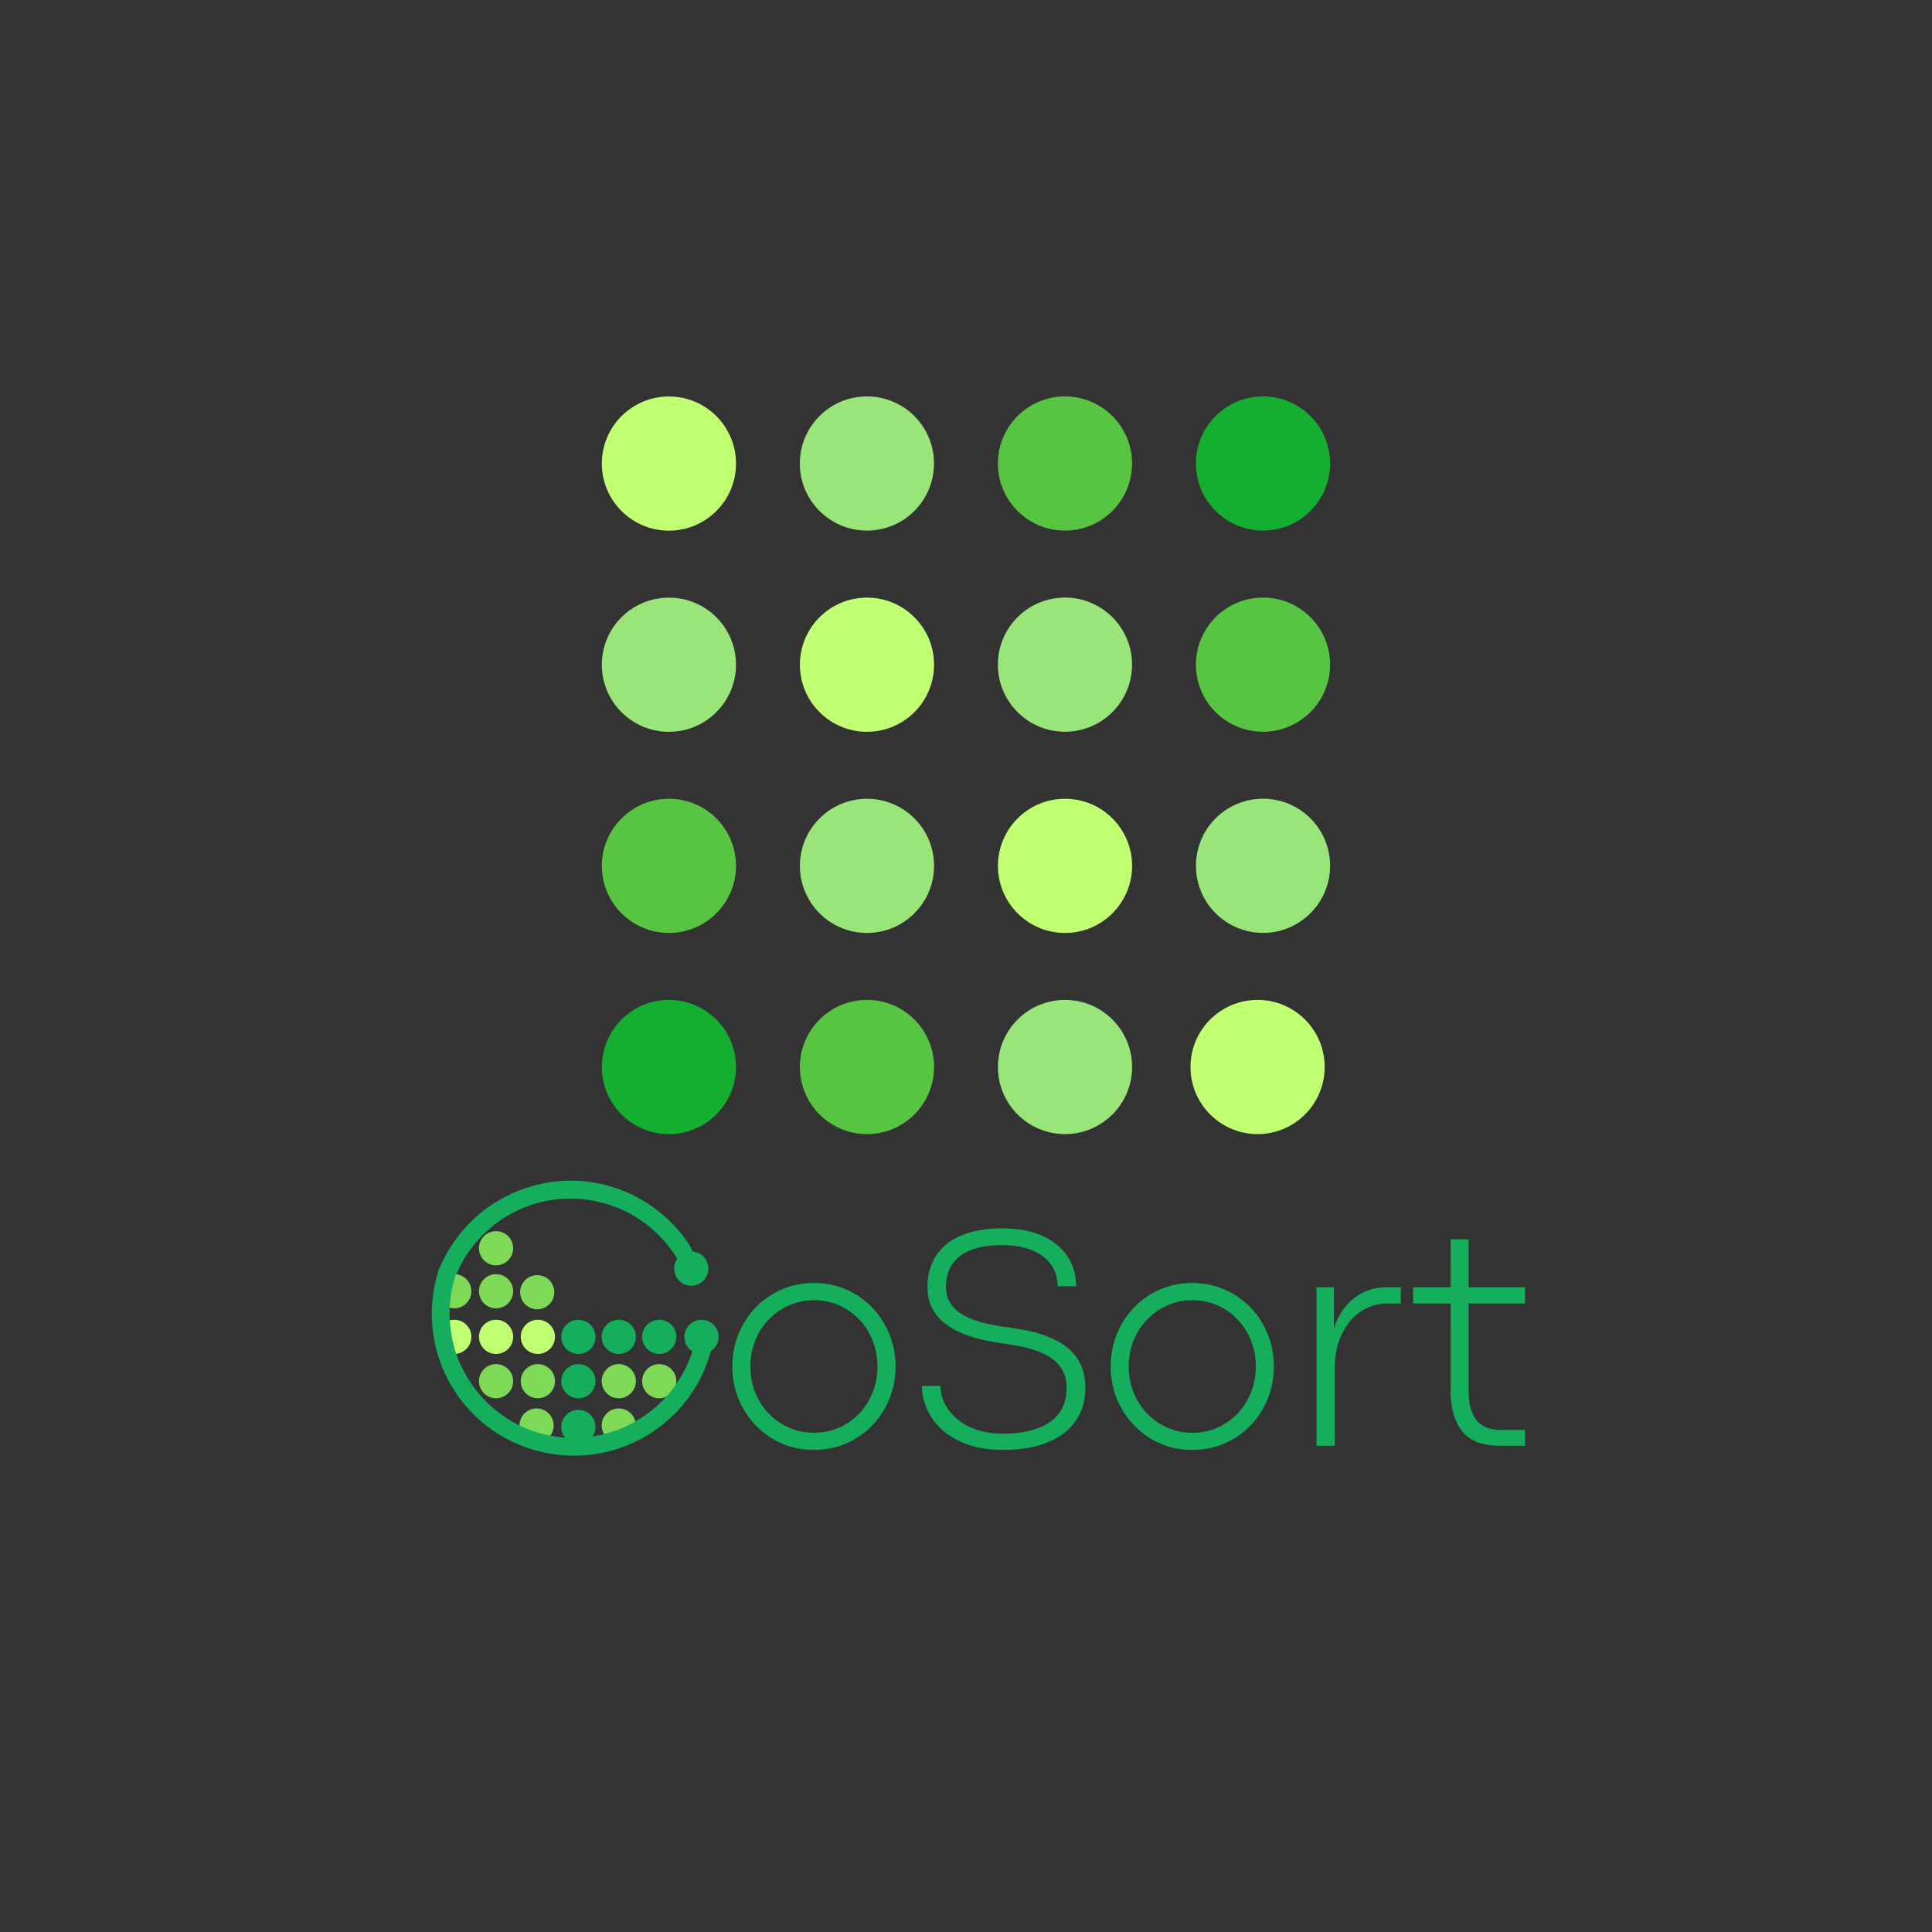 <svg xmlns="http://www.w3.org/2000/svg" xmlns:xlink="http://www.w3.org/1999/xlink" width="500" zoomAndPan="magnify" viewBox="0 0 375 375" height="500" preserveAspectRatio="xMidYMid meet" version="1.2"><rect x="0" y="0" width="375" height="375" fill="#333333" stroke="none"/><defs><clipPath id="711282208d"><path d="M 132.844 256.164 L 139.48 256.164 L 139.48 262.801 L 132.844 262.801 Z M 132.844 256.164 "/></clipPath><clipPath id="01ce3b688d"><path d="M 132.844 259.48 C 132.844 261.316 134.328 262.801 136.16 262.801 C 137.992 262.801 139.48 261.316 139.48 259.48 C 139.48 257.648 137.992 256.164 136.16 256.164 C 134.328 256.164 132.844 257.648 132.844 259.48 Z M 132.844 259.48 "/></clipPath><clipPath id="b54ccce298"><path d="M 108.945 273.656 L 115.582 273.656 L 115.582 280.293 L 108.945 280.293 Z M 108.945 273.656 "/></clipPath><clipPath id="47b2202a8b"><path d="M 108.945 276.973 C 108.945 278.809 110.434 280.293 112.266 280.293 C 114.098 280.293 115.582 278.809 115.582 276.973 C 115.582 275.141 114.098 273.656 112.266 273.656 C 110.434 273.656 108.945 275.141 108.945 276.973 Z M 108.945 276.973 "/></clipPath><clipPath id="76d10b8ba6"><path d="M 116.785 256.164 L 123.422 256.164 L 123.422 262.801 L 116.785 262.801 Z M 116.785 256.164 "/></clipPath><clipPath id="bc3e5b25b9"><path d="M 116.785 259.48 C 116.785 261.316 118.27 262.801 120.102 262.801 C 121.934 262.801 123.422 261.316 123.422 259.48 C 123.422 257.648 121.934 256.164 120.102 256.164 C 118.27 256.164 116.785 257.648 116.785 259.48 Z M 116.785 259.48 "/></clipPath><clipPath id="080561936b"><path d="M 124.637 256.164 L 131.273 256.164 L 131.273 262.801 L 124.637 262.801 Z M 124.637 256.164 "/></clipPath><clipPath id="fb10857ffd"><path d="M 124.637 259.48 C 124.637 261.316 126.121 262.801 127.953 262.801 C 129.789 262.801 131.273 261.316 131.273 259.48 C 131.273 257.648 129.789 256.164 127.953 256.164 C 126.121 256.164 124.637 257.648 124.637 259.48 Z M 124.637 259.48 "/></clipPath><clipPath id="775695b21f"><path d="M 83 229 L 137 229 L 137 266 L 83 266 Z M 83 229 "/></clipPath><clipPath id="554a1571e8"><path d="M 81.73 239.875 L 123.887 220.238 L 136.043 246.332 L 93.887 265.969 Z M 81.73 239.875 "/></clipPath><clipPath id="d3658ceca4"><path d="M 74.133 243.414 L 124.316 220.035 L 147.695 270.219 L 97.512 293.594 Z M 74.133 243.414 "/></clipPath><clipPath id="025459f778"><path d="M 108.945 256.164 L 115.582 256.164 L 115.582 262.801 L 108.945 262.801 Z M 108.945 256.164 "/></clipPath><clipPath id="98b5f2e574"><path d="M 108.945 259.48 C 108.945 261.316 110.434 262.801 112.266 262.801 C 114.098 262.801 115.582 261.316 115.582 259.48 C 115.582 257.648 114.098 256.164 112.266 256.164 C 110.434 256.164 108.945 257.648 108.945 259.48 Z M 108.945 259.48 "/></clipPath><clipPath id="f178828f97"><path d="M 108.945 264.77 L 115.582 264.77 L 115.582 271.406 L 108.945 271.406 Z M 108.945 264.77 "/></clipPath><clipPath id="b32c7c7c19"><path d="M 108.945 268.086 C 108.945 269.918 110.434 271.406 112.266 271.406 C 114.098 271.406 115.582 269.918 115.582 268.086 C 115.582 266.254 114.098 264.77 112.266 264.77 C 110.434 264.77 108.945 266.254 108.945 268.086 Z M 108.945 268.086 "/></clipPath><clipPath id="670c9f8511"><path d="M 116.785 264.77 L 123.422 264.77 L 123.422 271.406 L 116.785 271.406 Z M 116.785 264.77 "/></clipPath><clipPath id="b9e95dae96"><path d="M 116.785 268.086 C 116.785 269.918 118.27 271.406 120.102 271.406 C 121.934 271.406 123.422 269.918 123.422 268.086 C 123.422 266.254 121.934 264.77 120.102 264.77 C 118.27 264.77 116.785 266.254 116.785 268.086 Z M 116.785 268.086 "/></clipPath><clipPath id="e16b9450d5"><path d="M 116.785 273.375 L 123.422 273.375 L 123.422 280.012 L 116.785 280.012 Z M 116.785 273.375 "/></clipPath><clipPath id="28ffd0a07c"><path d="M 116.785 276.691 C 116.785 278.523 118.27 280.012 120.102 280.012 C 121.934 280.012 123.422 278.523 123.422 276.691 C 123.422 274.859 121.934 273.375 120.102 273.375 C 118.27 273.375 116.785 274.859 116.785 276.691 Z M 116.785 276.691 "/></clipPath><clipPath id="4b8896a69f"><path d="M 124.637 264.77 L 131.273 264.77 L 131.273 271.406 L 124.637 271.406 Z M 124.637 264.77 "/></clipPath><clipPath id="295f4e2c5e"><path d="M 124.637 268.086 C 124.637 269.918 126.121 271.406 127.953 271.406 C 129.789 271.406 131.273 269.918 131.273 268.086 C 131.273 266.254 129.789 264.77 127.953 264.77 C 126.121 264.77 124.637 266.254 124.637 268.086 Z M 124.637 268.086 "/></clipPath><clipPath id="1ac0b10c94"><path d="M 84.855 247.312 L 91.492 247.312 L 91.492 253.949 L 84.855 253.949 Z M 84.855 247.312 "/></clipPath><clipPath id="b53ed95308"><path d="M 84.855 250.629 C 84.855 252.465 86.34 253.949 88.172 253.949 C 90.004 253.949 91.492 252.465 91.492 250.629 C 91.492 248.797 90.004 247.312 88.172 247.312 C 86.34 247.312 84.855 248.797 84.855 250.629 Z M 84.855 250.629 "/></clipPath><clipPath id="f847f0c2cb"><path d="M 84.855 256.164 L 91.492 256.164 L 91.492 262.801 L 84.855 262.801 Z M 84.855 256.164 "/></clipPath><clipPath id="8e269a7d5e"><path d="M 84.855 259.48 C 84.855 261.316 86.34 262.801 88.172 262.801 C 90.004 262.801 91.492 261.316 91.492 259.48 C 91.492 257.648 90.004 256.164 88.172 256.164 C 86.34 256.164 84.855 257.648 84.855 259.48 Z M 84.855 259.48 "/></clipPath><clipPath id="a98852ebe5"><path d="M 130.855 242.918 L 137.492 242.918 L 137.492 249.555 L 130.855 249.555 Z M 130.855 242.918 "/></clipPath><clipPath id="adb4fdfdfd"><path d="M 130.855 246.234 C 130.855 248.066 132.34 249.555 134.176 249.555 C 136.008 249.555 137.492 248.066 137.492 246.234 C 137.492 244.402 136.008 242.918 134.176 242.918 C 132.34 242.918 130.855 244.402 130.855 246.234 Z M 130.855 246.234 "/></clipPath><clipPath id="64c6f64107"><path d="M 100.832 273.375 L 107.469 273.375 L 107.469 280.012 L 100.832 280.012 Z M 100.832 273.375 "/></clipPath><clipPath id="8ed8eb0be6"><path d="M 100.832 276.691 C 100.832 278.523 102.32 280.012 104.152 280.012 C 105.984 280.012 107.469 278.523 107.469 276.691 C 107.469 274.859 105.984 273.375 104.152 273.375 C 102.32 273.375 100.832 274.859 100.832 276.691 Z M 100.832 276.691 "/></clipPath><clipPath id="b260881f54"><path d="M 83 246 L 139 246 L 139 283 L 83 283 Z M 83 246 "/></clipPath><clipPath id="3c29a5e38d"><path d="M 77.207 273.738 L 85.254 246.098 L 138.406 261.57 L 130.363 289.211 Z M 77.207 273.738 "/></clipPath><clipPath id="22a79e7243"><path d="M 77.207 273.738 L 92.676 220.586 L 145.832 236.055 L 130.363 289.211 Z M 77.207 273.738 "/></clipPath><clipPath id="e99c9f6cc3"><path d="M 101.082 264.77 L 107.719 264.77 L 107.719 271.406 L 101.082 271.406 Z M 101.082 264.77 "/></clipPath><clipPath id="01dc22f657"><path d="M 101.082 268.086 C 101.082 269.918 102.566 271.406 104.398 271.406 C 106.234 271.406 107.719 269.918 107.719 268.086 C 107.719 266.254 106.234 264.77 104.398 264.77 C 102.566 264.77 101.082 266.254 101.082 268.086 Z M 101.082 268.086 "/></clipPath><clipPath id="b80453a799"><path d="M 92.969 264.77 L 99.605 264.77 L 99.605 271.406 L 92.969 271.406 Z M 92.969 264.77 "/></clipPath><clipPath id="ac8afbbdd0"><path d="M 92.969 268.086 C 92.969 269.918 94.453 271.406 96.285 271.406 C 98.117 271.406 99.605 269.918 99.605 268.086 C 99.605 266.254 98.117 264.77 96.285 264.77 C 94.453 264.77 92.969 266.254 92.969 268.086 Z M 92.969 268.086 "/></clipPath><clipPath id="9045e423f8"><path d="M 101.082 256.164 L 107.719 256.164 L 107.719 262.801 L 101.082 262.801 Z M 101.082 256.164 "/></clipPath><clipPath id="66fb6e3744"><path d="M 101.082 259.48 C 101.082 261.316 102.566 262.801 104.398 262.801 C 106.234 262.801 107.719 261.316 107.719 259.48 C 107.719 257.648 106.234 256.164 104.398 256.164 C 102.566 256.164 101.082 257.648 101.082 259.48 Z M 101.082 259.48 "/></clipPath><clipPath id="e731d3e5b5"><path d="M 92.969 256.164 L 99.605 256.164 L 99.605 262.801 L 92.969 262.801 Z M 92.969 256.164 "/></clipPath><clipPath id="cef5f3457f"><path d="M 92.969 259.48 C 92.969 261.316 94.453 262.801 96.285 262.801 C 98.117 262.801 99.605 261.316 99.605 259.48 C 99.605 257.648 98.117 256.164 96.285 256.164 C 94.453 256.164 92.969 257.648 92.969 259.48 Z M 92.969 259.48 "/></clipPath><clipPath id="4d31d57cb9"><path d="M 92.969 247.312 L 99.605 247.312 L 99.605 253.949 L 92.969 253.949 Z M 92.969 247.312 "/></clipPath><clipPath id="1b26c196d5"><path d="M 92.969 250.629 C 92.969 252.465 94.453 253.949 96.285 253.949 C 98.117 253.949 99.605 252.465 99.605 250.629 C 99.605 248.797 98.117 247.312 96.285 247.312 C 94.453 247.312 92.969 248.797 92.969 250.629 Z M 92.969 250.629 "/></clipPath><clipPath id="69e6560a9b"><path d="M 92.969 238.969 L 99.605 238.969 L 99.605 245.605 L 92.969 245.605 Z M 92.969 238.969 "/></clipPath><clipPath id="b2ba9589dc"><path d="M 92.969 242.285 C 92.969 244.121 94.453 245.605 96.285 245.605 C 98.117 245.605 99.605 244.121 99.605 242.285 C 99.605 240.453 98.117 238.969 96.285 238.969 C 94.453 238.969 92.969 240.453 92.969 242.285 Z M 92.969 242.285 "/></clipPath><clipPath id="142c893007"><path d="M 100.957 247.5 L 107.594 247.5 L 107.594 254.137 L 100.957 254.137 Z M 100.957 247.5 "/></clipPath><clipPath id="6dfe8ccaba"><path d="M 100.957 250.82 C 100.957 252.652 102.441 254.137 104.277 254.137 C 106.109 254.137 107.594 252.652 107.594 250.82 C 107.594 248.984 106.109 247.5 104.277 247.5 C 102.441 247.5 100.957 248.984 100.957 250.82 Z M 100.957 250.82 "/></clipPath><clipPath id="6e8d1e284f"><path d="M 116.816 76.957 L 142.859 76.957 L 142.859 103 L 116.816 103 Z M 116.816 76.957 "/></clipPath><clipPath id="f7e96055de"><path d="M 129.84 76.957 C 122.645 76.957 116.816 82.785 116.816 89.977 C 116.816 97.172 122.645 103 129.84 103 C 137.031 103 142.859 97.172 142.859 89.977 C 142.859 82.785 137.031 76.957 129.84 76.957 Z M 129.84 76.957 "/></clipPath><clipPath id="454bf23539"><path d="M 116.816 116 L 142.859 116 L 142.859 142.043 L 116.816 142.043 Z M 116.816 116 "/></clipPath><clipPath id="6903f56a68"><path d="M 129.84 116 C 122.645 116 116.816 121.828 116.816 129.02 C 116.816 136.215 122.645 142.043 129.84 142.043 C 137.031 142.043 142.859 136.215 142.859 129.02 C 142.859 121.828 137.031 116 129.84 116 Z M 129.84 116 "/></clipPath><clipPath id="94d9de2ee6"><path d="M 116.816 155.043 L 142.859 155.043 L 142.859 181.086 L 116.816 181.086 Z M 116.816 155.043 "/></clipPath><clipPath id="e113e57ae4"><path d="M 129.84 155.043 C 122.645 155.043 116.816 160.871 116.816 168.062 C 116.816 175.254 122.645 181.086 129.84 181.086 C 137.031 181.086 142.859 175.254 142.859 168.062 C 142.859 160.871 137.031 155.043 129.84 155.043 Z M 129.84 155.043 "/></clipPath><clipPath id="88f3f1e75b"><path d="M 116.816 194.082 L 142.859 194.082 L 142.859 220.129 L 116.816 220.129 Z M 116.816 194.082 "/></clipPath><clipPath id="bb7a609aa5"><path d="M 129.84 194.082 C 122.645 194.082 116.816 199.914 116.816 207.105 C 116.816 214.297 122.645 220.129 129.84 220.129 C 137.031 220.129 142.859 214.297 142.859 207.105 C 142.859 199.914 137.031 194.082 129.84 194.082 Z M 129.84 194.082 "/></clipPath><clipPath id="02a708b73f"><path d="M 155.258 116 L 181.301 116 L 181.301 142.043 L 155.258 142.043 Z M 155.258 116 "/></clipPath><clipPath id="35242fbd8a"><path d="M 168.281 116 C 161.086 116 155.258 121.828 155.258 129.02 C 155.258 136.215 161.086 142.043 168.281 142.043 C 175.473 142.043 181.301 136.215 181.301 129.02 C 181.301 121.828 175.473 116 168.281 116 Z M 168.281 116 "/></clipPath><clipPath id="e72546f447"><path d="M 155.258 155.043 L 181.301 155.043 L 181.301 181.086 L 155.258 181.086 Z M 155.258 155.043 "/></clipPath><clipPath id="72f014a146"><path d="M 168.281 155.043 C 161.086 155.043 155.258 160.871 155.258 168.062 C 155.258 175.254 161.086 181.086 168.281 181.086 C 175.473 181.086 181.301 175.254 181.301 168.062 C 181.301 160.871 175.473 155.043 168.281 155.043 Z M 168.281 155.043 "/></clipPath><clipPath id="b731302fc4"><path d="M 155.258 194.082 L 181.301 194.082 L 181.301 220.129 L 155.258 220.129 Z M 155.258 194.082 "/></clipPath><clipPath id="611d3ef091"><path d="M 168.281 194.082 C 161.086 194.082 155.258 199.914 155.258 207.105 C 155.258 214.297 161.086 220.129 168.281 220.129 C 175.473 220.129 181.301 214.297 181.301 207.105 C 181.301 199.914 175.473 194.082 168.281 194.082 Z M 168.281 194.082 "/></clipPath><clipPath id="859e072822"><path d="M 193.699 155.043 L 219.742 155.043 L 219.742 181.086 L 193.699 181.086 Z M 193.699 155.043 "/></clipPath><clipPath id="2017cf60c3"><path d="M 206.719 155.043 C 199.527 155.043 193.699 160.871 193.699 168.062 C 193.699 175.254 199.527 181.086 206.719 181.086 C 213.914 181.086 219.742 175.254 219.742 168.062 C 219.742 160.871 213.914 155.043 206.719 155.043 Z M 206.719 155.043 "/></clipPath><clipPath id="2cf44c7fcd"><path d="M 193.699 194.082 L 219.742 194.082 L 219.742 220.129 L 193.699 220.129 Z M 193.699 194.082 "/></clipPath><clipPath id="7ba8a8ba19"><path d="M 206.719 194.082 C 199.527 194.082 193.699 199.914 193.699 207.105 C 193.699 214.297 199.527 220.129 206.719 220.129 C 213.914 220.129 219.742 214.297 219.742 207.105 C 219.742 199.914 213.914 194.082 206.719 194.082 Z M 206.719 194.082 "/></clipPath><clipPath id="008c7a4aa4"><path d="M 231.074 194.082 L 257.121 194.082 L 257.121 220.129 L 231.074 220.129 Z M 231.074 194.082 "/></clipPath><clipPath id="b42f456ee1"><path d="M 244.098 194.082 C 236.906 194.082 231.074 199.914 231.074 207.105 C 231.074 214.297 236.906 220.129 244.098 220.129 C 251.289 220.129 257.121 214.297 257.121 207.105 C 257.121 199.914 251.289 194.082 244.098 194.082 Z M 244.098 194.082 "/></clipPath><clipPath id="db508b2f2f"><path d="M 232.129 155.031 L 258.172 155.031 L 258.172 181.074 L 232.129 181.074 Z M 232.129 155.031 "/></clipPath><clipPath id="63705e29c3"><path d="M 245.148 181.074 C 252.34 181.074 258.172 175.242 258.172 168.051 C 258.172 160.859 252.34 155.031 245.148 155.031 C 237.957 155.031 232.129 160.859 232.129 168.051 C 232.129 175.242 237.957 181.074 245.148 181.074 Z M 245.148 181.074 "/></clipPath><clipPath id="9fcc960e5b"><path d="M 232.129 115.988 L 258.172 115.988 L 258.172 142.031 L 232.129 142.031 Z M 232.129 115.988 "/></clipPath><clipPath id="9af3798d98"><path d="M 245.148 142.031 C 252.34 142.031 258.172 136.203 258.172 129.008 C 258.172 121.816 252.34 115.988 245.148 115.988 C 237.957 115.988 232.129 121.816 232.129 129.008 C 232.129 136.203 237.957 142.031 245.148 142.031 Z M 245.148 142.031 "/></clipPath><clipPath id="5581805ef4"><path d="M 232.129 76.945 L 258.172 76.945 L 258.172 102.988 L 232.129 102.988 Z M 232.129 76.945 "/></clipPath><clipPath id="5707645711"><path d="M 245.148 102.988 C 252.34 102.988 258.172 97.16 258.172 89.965 C 258.172 82.773 252.34 76.945 245.148 76.945 C 237.957 76.945 232.129 82.773 232.129 89.965 C 232.129 97.16 237.957 102.988 245.148 102.988 Z M 245.148 102.988 "/></clipPath><clipPath id="6a70bf7cec"><path d="M 193.688 115.988 L 219.73 115.988 L 219.73 142.031 L 193.688 142.031 Z M 193.688 115.988 "/></clipPath><clipPath id="7e0349c24e"><path d="M 206.707 142.031 C 213.902 142.031 219.73 136.203 219.73 129.008 C 219.73 121.816 213.902 115.988 206.707 115.988 C 199.516 115.988 193.688 121.816 193.688 129.008 C 193.688 136.203 199.516 142.031 206.707 142.031 Z M 206.707 142.031 "/></clipPath><clipPath id="b386f4fefe"><path d="M 193.688 76.945 L 219.73 76.945 L 219.73 102.988 L 193.688 102.988 Z M 193.688 76.945 "/></clipPath><clipPath id="92a4112d2d"><path d="M 206.707 102.988 C 213.902 102.988 219.73 97.16 219.73 89.965 C 219.73 82.773 213.902 76.945 206.707 76.945 C 199.516 76.945 193.688 82.773 193.688 89.965 C 193.688 97.16 199.516 102.988 206.707 102.988 Z M 206.707 102.988 "/></clipPath><clipPath id="a097673845"><path d="M 155.246 76.945 L 181.289 76.945 L 181.289 102.988 L 155.246 102.988 Z M 155.246 76.945 "/></clipPath><clipPath id="ce440a9b90"><path d="M 168.27 102.988 C 175.461 102.988 181.289 97.16 181.289 89.965 C 181.289 82.773 175.461 76.945 168.27 76.945 C 161.074 76.945 155.246 82.773 155.246 89.965 C 155.246 97.16 161.074 102.988 168.27 102.988 Z M 168.27 102.988 "/></clipPath></defs><g id="e0efc26b89"><g style="fill:#14ae5c;fill-opacity:1;"><g transform="translate(139.48, 280.616)"><path style="stroke:none" d="M 18.5 0.812 C 16.27 0.812 14.195 0.398 12.281 -0.422 C 10.375 -1.254 8.703 -2.41 7.266 -3.891 C 5.828 -5.367 4.703 -7.082 3.891 -9.031 C 3.078 -10.988 2.672 -13.102 2.672 -15.375 C 2.672 -17.633 3.07 -19.742 3.875 -21.703 C 4.676 -23.672 5.797 -25.395 7.234 -26.875 C 8.672 -28.352 10.348 -29.508 12.266 -30.344 C 14.191 -31.176 16.27 -31.594 18.5 -31.594 C 20.727 -31.594 22.801 -31.176 24.719 -30.344 C 26.645 -29.508 28.328 -28.352 29.766 -26.875 C 31.203 -25.395 32.32 -23.672 33.125 -21.703 C 33.938 -19.742 34.344 -17.633 34.344 -15.375 C 34.344 -13.125 33.938 -11.016 33.125 -9.047 C 32.32 -7.086 31.203 -5.367 29.766 -3.891 C 28.328 -2.41 26.645 -1.254 24.719 -0.422 C 22.801 0.398 20.727 0.812 18.5 0.812 Z M 18.531 -2.516 C 20.25 -2.516 21.852 -2.836 23.344 -3.484 C 24.832 -4.141 26.133 -5.047 27.25 -6.203 C 28.375 -7.367 29.25 -8.734 29.875 -10.297 C 30.508 -11.859 30.828 -13.562 30.828 -15.406 C 30.828 -17.219 30.508 -18.906 29.875 -20.469 C 29.25 -22.031 28.375 -23.391 27.25 -24.547 C 26.133 -25.711 24.832 -26.617 23.344 -27.266 C 21.852 -27.922 20.25 -28.25 18.531 -28.25 C 16.812 -28.25 15.207 -27.922 13.719 -27.266 C 12.227 -26.617 10.914 -25.711 9.781 -24.547 C 8.645 -23.391 7.758 -22.031 7.125 -20.469 C 6.488 -18.906 6.172 -17.219 6.172 -15.406 C 6.172 -13.562 6.488 -11.859 7.125 -10.297 C 7.758 -8.734 8.645 -7.367 9.781 -6.203 C 10.914 -5.047 12.227 -4.141 13.719 -3.484 C 15.207 -2.836 16.812 -2.516 18.531 -2.516 Z M 18.531 -2.516 "/></g></g><g style="fill:#14ae5c;fill-opacity:1;"><g transform="translate(176.502, 280.616)"><path style="stroke:none" d="M 18.156 0.812 C 15.531 0.812 13.227 0.453 11.25 -0.266 C 9.281 -0.984 7.641 -1.938 6.328 -3.125 C 5.023 -4.32 4.051 -5.66 3.406 -7.141 C 2.758 -8.617 2.438 -10.113 2.438 -11.625 L 6.047 -11.625 C 6.047 -10.457 6.316 -9.316 6.859 -8.203 C 7.41 -7.086 8.207 -6.086 9.25 -5.203 C 10.289 -4.328 11.562 -3.629 13.062 -3.109 C 14.562 -2.598 16.258 -2.344 18.156 -2.344 C 22.031 -2.344 25.062 -3.086 27.25 -4.578 C 29.438 -6.078 30.531 -8.305 30.531 -11.266 C 30.531 -12.703 30.219 -13.91 29.594 -14.891 C 28.977 -15.879 28.125 -16.695 27.031 -17.344 C 25.938 -17.988 24.676 -18.504 23.25 -18.891 C 21.82 -19.273 20.297 -19.566 18.672 -19.766 C 17.297 -19.953 15.895 -20.203 14.469 -20.516 C 13.039 -20.828 11.672 -21.242 10.359 -21.766 C 9.055 -22.297 7.891 -22.969 6.859 -23.781 C 5.828 -24.594 5.008 -25.582 4.406 -26.75 C 3.812 -27.926 3.516 -29.328 3.516 -30.953 C 3.516 -32.391 3.77 -33.773 4.281 -35.109 C 4.789 -36.441 5.609 -37.641 6.734 -38.703 C 7.867 -39.766 9.367 -40.609 11.234 -41.234 C 13.098 -41.867 15.379 -42.188 18.078 -42.188 C 21.148 -42.188 23.75 -41.695 25.875 -40.719 C 28 -39.75 29.613 -38.422 30.719 -36.734 C 31.82 -35.047 32.375 -33.117 32.375 -30.953 L 28.797 -30.953 C 28.797 -32.566 28.363 -33.973 27.5 -35.172 C 26.645 -36.367 25.41 -37.297 23.797 -37.953 C 22.18 -38.609 20.266 -38.938 18.047 -38.938 C 15.93 -38.938 14.172 -38.711 12.766 -38.266 C 11.359 -37.816 10.238 -37.211 9.406 -36.453 C 8.582 -35.703 7.992 -34.848 7.641 -33.891 C 7.285 -32.941 7.109 -31.961 7.109 -30.953 C 7.109 -29.266 7.613 -27.883 8.625 -26.812 C 9.633 -25.738 11.082 -24.895 12.969 -24.281 C 14.852 -23.664 17.094 -23.207 19.688 -22.906 C 20.938 -22.738 22.234 -22.504 23.578 -22.203 C 24.93 -21.898 26.234 -21.477 27.484 -20.938 C 28.742 -20.406 29.875 -19.719 30.875 -18.875 C 31.875 -18.031 32.672 -16.984 33.266 -15.734 C 33.867 -14.492 34.172 -13.004 34.172 -11.266 C 34.172 -8.773 33.539 -6.625 32.281 -4.812 C 31.031 -3 29.207 -1.609 26.812 -0.641 C 24.426 0.328 21.539 0.812 18.156 0.812 Z M 18.156 0.812 "/></g></g><g style="fill:#14ae5c;fill-opacity:1;"><g transform="translate(212.917, 280.616)"><path style="stroke:none" d="M 18.5 0.812 C 16.27 0.812 14.195 0.398 12.281 -0.422 C 10.375 -1.254 8.703 -2.41 7.266 -3.891 C 5.828 -5.367 4.703 -7.082 3.891 -9.031 C 3.078 -10.988 2.672 -13.102 2.672 -15.375 C 2.672 -17.633 3.07 -19.742 3.875 -21.703 C 4.676 -23.672 5.797 -25.395 7.234 -26.875 C 8.672 -28.352 10.348 -29.508 12.266 -30.344 C 14.191 -31.176 16.27 -31.594 18.5 -31.594 C 20.727 -31.594 22.801 -31.176 24.719 -30.344 C 26.645 -29.508 28.328 -28.352 29.766 -26.875 C 31.203 -25.395 32.32 -23.672 33.125 -21.703 C 33.938 -19.742 34.344 -17.633 34.344 -15.375 C 34.344 -13.125 33.938 -11.016 33.125 -9.047 C 32.32 -7.086 31.203 -5.367 29.766 -3.891 C 28.328 -2.41 26.645 -1.254 24.719 -0.422 C 22.801 0.398 20.727 0.812 18.5 0.812 Z M 18.531 -2.516 C 20.25 -2.516 21.852 -2.836 23.344 -3.484 C 24.832 -4.141 26.133 -5.047 27.25 -6.203 C 28.375 -7.367 29.25 -8.734 29.875 -10.297 C 30.508 -11.859 30.828 -13.562 30.828 -15.406 C 30.828 -17.219 30.508 -18.906 29.875 -20.469 C 29.25 -22.031 28.375 -23.391 27.25 -24.547 C 26.133 -25.711 24.832 -26.617 23.344 -27.266 C 21.852 -27.922 20.25 -28.25 18.531 -28.25 C 16.812 -28.25 15.207 -27.922 13.719 -27.266 C 12.227 -26.617 10.914 -25.711 9.781 -24.547 C 8.645 -23.391 7.758 -22.031 7.125 -20.469 C 6.488 -18.906 6.172 -17.219 6.172 -15.406 C 6.172 -13.562 6.488 -11.859 7.125 -10.297 C 7.758 -8.734 8.645 -7.367 9.781 -6.203 C 10.914 -5.047 12.227 -4.141 13.719 -3.484 C 15.207 -2.836 16.812 -2.516 18.531 -2.516 Z M 18.531 -2.516 "/></g></g><g style="fill:#14ae5c;fill-opacity:1;"><g transform="translate(249.939, 280.616)"><path style="stroke:none" d="M 9.109 0 L 5.594 0 L 5.594 -30.766 L 8.984 -30.766 L 8.984 -22.781 C 9.773 -25.289 11.078 -27.25 12.891 -28.656 C 14.703 -30.062 16.812 -30.766 19.219 -30.766 L 21.953 -30.766 L 21.953 -27.609 L 19.375 -27.609 C 17.469 -27.609 15.738 -27.094 14.188 -26.062 C 12.645 -25.031 11.41 -23.547 10.484 -21.609 C 9.566 -19.672 9.109 -17.348 9.109 -14.641 Z M 9.109 0 "/></g></g><g style="fill:#14ae5c;fill-opacity:1;"><g transform="translate(273.993, 280.616)"><path style="stroke:none" d="M 22.016 0 L 16.859 0 C 15.66 0 14.508 -0.156 13.406 -0.469 C 12.301 -0.781 11.305 -1.344 10.422 -2.156 C 9.547 -2.969 8.848 -4.098 8.328 -5.547 C 7.816 -6.992 7.562 -8.848 7.562 -11.109 L 7.562 -27.609 L 0.297 -27.609 L 0.297 -30.766 L 7.562 -30.766 L 7.562 -40.062 L 11.062 -40.062 L 11.062 -30.766 L 22.016 -30.766 L 22.016 -27.609 L 11.062 -27.609 L 11.062 -11 C 11.062 -9.27 11.242 -7.879 11.609 -6.828 C 11.984 -5.773 12.477 -4.973 13.094 -4.422 C 13.719 -3.879 14.41 -3.516 15.172 -3.328 C 15.93 -3.148 16.695 -3.062 17.469 -3.062 L 22.016 -3.062 Z M 22.016 0 "/></g></g><g clip-rule="nonzero" clip-path="url(#711282208d)"><g clip-rule="nonzero" clip-path="url(#01ce3b688d)"><path style=" stroke:none;fill-rule:nonzero;fill:#14ae5c;fill-opacity:1;" d="M 132.844 262.801 L 132.844 256.164 L 139.48 256.164 L 139.48 262.801 Z M 132.844 262.801 "/></g></g><g clip-rule="nonzero" clip-path="url(#b54ccce298)"><g clip-rule="nonzero" clip-path="url(#47b2202a8b)"><path style=" stroke:none;fill-rule:nonzero;fill:#14ae5c;fill-opacity:1;" d="M 108.945 280.293 L 108.945 273.656 L 115.582 273.656 L 115.582 280.293 Z M 108.945 280.293 "/></g></g><g clip-rule="nonzero" clip-path="url(#76d10b8ba6)"><g clip-rule="nonzero" clip-path="url(#bc3e5b25b9)"><path style=" stroke:none;fill-rule:nonzero;fill:#14ae5c;fill-opacity:1;" d="M 116.785 262.801 L 116.785 256.164 L 123.422 256.164 L 123.422 262.801 Z M 116.785 262.801 "/></g></g><g clip-rule="nonzero" clip-path="url(#080561936b)"><g clip-rule="nonzero" clip-path="url(#fb10857ffd)"><path style=" stroke:none;fill-rule:nonzero;fill:#14ae5c;fill-opacity:1;" d="M 124.637 262.801 L 124.637 256.164 L 131.273 256.164 L 131.273 262.801 Z M 124.637 262.801 "/></g></g><g clip-rule="nonzero" clip-path="url(#775695b21f)"><g clip-rule="nonzero" clip-path="url(#554a1571e8)"><g clip-rule="nonzero" clip-path="url(#d3658ceca4)"><path style=" stroke:none;fill-rule:nonzero;fill:#14ae5c;fill-opacity:1;" d="M 99.125 231.77 C 101.422 230.703 103.77 229.965 106.176 229.559 C 108.578 229.148 110.961 229.059 113.324 229.285 C 115.688 229.512 117.977 230.027 120.195 230.836 C 122.414 231.645 124.504 232.73 126.465 234.094 C 128.426 235.457 130.195 237.062 131.766 238.902 C 133.336 240.746 134.668 242.816 135.762 245.121 C 136.828 247.414 137.566 249.766 137.973 252.168 C 138.383 254.574 138.473 256.957 138.246 259.32 C 138.02 261.684 137.504 263.973 136.695 266.191 C 135.887 268.41 134.801 270.5 133.438 272.461 C 132.074 274.422 130.469 276.188 128.629 277.758 C 126.785 279.332 124.715 280.664 122.41 281.754 C 120.117 282.824 117.766 283.562 115.363 283.969 C 112.957 284.375 110.574 284.465 108.211 284.242 C 105.848 284.016 103.559 283.496 101.34 282.688 C 99.121 281.879 97.031 280.793 95.07 279.43 C 93.109 278.066 91.348 276.473 89.781 274.648 C 88.219 272.82 86.883 270.742 85.777 268.406 C 84.707 266.109 83.969 263.762 83.562 261.355 C 83.156 258.953 83.066 256.57 83.289 254.207 C 83.516 251.844 84.035 249.555 84.844 247.336 C 85.652 245.117 86.738 243.027 88.102 241.066 C 89.465 239.105 91.059 237.34 92.883 235.777 C 94.711 234.215 96.793 232.879 99.125 231.77 Z M 120.953 278.633 C 122.957 277.699 124.762 276.539 126.375 275.156 C 127.988 273.77 129.387 272.227 130.574 270.527 C 131.762 268.824 132.711 266.988 133.414 265.016 C 134.121 263.043 134.574 261.039 134.773 259.008 C 134.973 256.973 134.902 254.887 134.562 252.75 C 134.219 250.609 133.578 248.555 132.637 246.578 C 131.703 244.574 130.547 242.77 129.16 241.156 C 127.777 239.543 126.234 238.145 124.531 236.957 C 122.828 235.77 120.992 234.82 119.02 234.117 C 117.051 233.41 115.047 232.957 113.012 232.758 C 110.977 232.559 108.891 232.629 106.754 232.969 C 104.617 233.312 102.559 233.953 100.582 234.895 C 98.582 235.828 96.773 236.984 95.16 238.371 C 93.551 239.754 92.148 241.297 90.961 243 C 89.773 244.703 88.828 246.539 88.121 248.512 C 87.418 250.48 86.965 252.484 86.762 254.52 C 86.562 256.555 86.633 258.641 86.977 260.777 C 87.316 262.914 87.961 264.973 88.898 266.949 C 89.832 268.949 90.992 270.758 92.375 272.371 C 93.762 273.984 95.305 275.383 97.004 276.57 C 98.707 277.758 100.543 278.703 102.516 279.41 C 104.488 280.113 106.492 280.566 108.523 280.77 C 110.559 280.969 112.645 280.898 114.781 280.555 C 116.922 280.215 118.977 279.57 120.953 278.633 Z M 120.953 278.633 "/></g></g></g><g clip-rule="nonzero" clip-path="url(#025459f778)"><g clip-rule="nonzero" clip-path="url(#98b5f2e574)"><path style=" stroke:none;fill-rule:nonzero;fill:#14ae5c;fill-opacity:1;" d="M 108.945 262.801 L 108.945 256.164 L 115.582 256.164 L 115.582 262.801 Z M 108.945 262.801 "/></g></g><g clip-rule="nonzero" clip-path="url(#f178828f97)"><g clip-rule="nonzero" clip-path="url(#b32c7c7c19)"><path style=" stroke:none;fill-rule:nonzero;fill:#14ae5c;fill-opacity:1;" d="M 108.945 271.406 L 108.945 264.77 L 115.582 264.77 L 115.582 271.406 Z M 108.945 271.406 "/></g></g><g clip-rule="nonzero" clip-path="url(#670c9f8511)"><g clip-rule="nonzero" clip-path="url(#b9e95dae96)"><path style=" stroke:none;fill-rule:nonzero;fill:#7ed957;fill-opacity:1;" d="M 116.785 271.406 L 116.785 264.77 L 123.422 264.77 L 123.422 271.406 Z M 116.785 271.406 "/></g></g><g clip-rule="nonzero" clip-path="url(#e16b9450d5)"><g clip-rule="nonzero" clip-path="url(#28ffd0a07c)"><path style=" stroke:none;fill-rule:nonzero;fill:#7ed957;fill-opacity:1;" d="M 116.785 280.012 L 116.785 273.375 L 123.422 273.375 L 123.422 280.012 Z M 116.785 280.012 "/></g></g><g clip-rule="nonzero" clip-path="url(#4b8896a69f)"><g clip-rule="nonzero" clip-path="url(#295f4e2c5e)"><path style=" stroke:none;fill-rule:nonzero;fill:#7ed957;fill-opacity:1;" d="M 124.637 271.406 L 124.637 264.77 L 131.273 264.77 L 131.273 271.406 Z M 124.637 271.406 "/></g></g><g clip-rule="nonzero" clip-path="url(#1ac0b10c94)"><g clip-rule="nonzero" clip-path="url(#b53ed95308)"><path style=" stroke:none;fill-rule:nonzero;fill:#7ed957;fill-opacity:1;" d="M 84.855 253.949 L 84.855 247.312 L 91.492 247.312 L 91.492 253.949 Z M 84.855 253.949 "/></g></g><g clip-rule="nonzero" clip-path="url(#f847f0c2cb)"><g clip-rule="nonzero" clip-path="url(#8e269a7d5e)"><path style=" stroke:none;fill-rule:nonzero;fill:#c1ff72;fill-opacity:1;" d="M 84.855 262.801 L 84.855 256.164 L 91.492 256.164 L 91.492 262.801 Z M 84.855 262.801 "/></g></g><g clip-rule="nonzero" clip-path="url(#a98852ebe5)"><g clip-rule="nonzero" clip-path="url(#adb4fdfdfd)"><path style=" stroke:none;fill-rule:nonzero;fill:#14ae5c;fill-opacity:1;" d="M 130.855 249.555 L 130.855 242.918 L 137.492 242.918 L 137.492 249.555 Z M 130.855 249.555 "/></g></g><g clip-rule="nonzero" clip-path="url(#64c6f64107)"><g clip-rule="nonzero" clip-path="url(#8ed8eb0be6)"><path style=" stroke:none;fill-rule:nonzero;fill:#7ed957;fill-opacity:1;" d="M 100.832 280.012 L 100.832 273.375 L 107.469 273.375 L 107.469 280.012 Z M 100.832 280.012 "/></g></g><g clip-rule="nonzero" clip-path="url(#b260881f54)"><g clip-rule="nonzero" clip-path="url(#3c29a5e38d)"><g clip-rule="nonzero" clip-path="url(#22a79e7243)"><path style=" stroke:none;fill-rule:nonzero;fill:#14ae5c;fill-opacity:1;" d="M 84.91 247.266 C 85.621 244.836 86.613 242.582 87.891 240.508 C 89.168 238.43 90.668 236.578 92.395 234.949 C 94.121 233.32 96.02 231.938 98.09 230.801 C 100.156 229.664 102.352 228.805 104.668 228.23 C 106.988 227.652 109.359 227.379 111.777 227.41 C 114.199 227.441 116.637 227.805 119.09 228.5 C 121.52 229.207 123.773 230.199 125.848 231.477 C 127.926 232.754 129.781 234.254 131.41 235.98 C 133.035 237.707 134.418 239.605 135.555 241.676 C 136.691 243.746 137.551 245.938 138.129 248.258 C 138.707 250.574 138.977 252.945 138.945 255.367 C 138.914 257.785 138.551 260.223 137.855 262.676 C 137.148 265.105 136.156 267.359 134.879 269.438 C 133.602 271.516 132.102 273.367 130.375 274.996 C 128.648 276.625 126.75 278.008 124.68 279.145 C 122.609 280.277 120.418 281.137 118.098 281.715 C 115.781 282.293 113.418 282.566 111.016 282.543 C 108.613 282.516 106.168 282.148 103.68 281.445 C 101.25 280.738 98.996 279.746 96.918 278.465 C 94.844 277.188 92.988 275.688 91.359 273.961 C 89.73 272.234 88.348 270.336 87.211 268.266 C 86.078 266.199 85.219 264.004 84.641 261.688 C 84.062 259.367 83.789 257.008 83.816 254.602 C 83.84 252.199 84.207 249.754 84.91 247.266 Z M 134.547 261.711 C 135.164 259.594 135.484 257.469 135.504 255.344 C 135.523 253.219 135.285 251.148 134.785 249.137 C 134.289 247.121 133.531 245.199 132.512 243.371 C 131.492 241.539 130.285 239.879 128.887 238.387 C 127.488 236.898 125.871 235.578 124.039 234.426 C 122.203 233.277 120.234 232.402 118.125 231.809 C 116.004 231.191 113.883 230.871 111.758 230.852 C 109.633 230.832 107.562 231.07 105.547 231.57 C 103.535 232.066 101.613 232.824 99.781 233.844 C 97.953 234.863 96.293 236.074 94.801 237.469 C 93.309 238.867 91.988 240.484 90.84 242.316 C 89.688 244.152 88.816 246.121 88.223 248.23 C 87.605 250.352 87.285 252.473 87.266 254.598 C 87.246 256.723 87.484 258.793 87.98 260.809 C 88.48 262.82 89.238 264.742 90.258 266.574 C 91.277 268.402 92.484 270.062 93.883 271.555 C 95.281 273.047 96.898 274.367 98.73 275.516 C 100.566 276.668 102.535 277.539 104.645 278.137 C 106.762 278.75 108.887 279.07 111.012 279.09 C 113.137 279.109 115.207 278.871 117.219 278.375 C 119.234 277.875 121.156 277.117 122.984 276.098 C 124.816 275.078 126.477 273.871 127.969 272.473 C 129.457 271.074 130.777 269.457 131.93 267.625 C 133.082 265.789 133.953 263.82 134.547 261.711 Z M 134.547 261.711 "/></g></g></g><g clip-rule="nonzero" clip-path="url(#e99c9f6cc3)"><g clip-rule="nonzero" clip-path="url(#01dc22f657)"><path style=" stroke:none;fill-rule:nonzero;fill:#7ed957;fill-opacity:1;" d="M 101.082 271.406 L 101.082 264.77 L 107.719 264.77 L 107.719 271.406 Z M 101.082 271.406 "/></g></g><g clip-rule="nonzero" clip-path="url(#b80453a799)"><g clip-rule="nonzero" clip-path="url(#ac8afbbdd0)"><path style=" stroke:none;fill-rule:nonzero;fill:#7ed957;fill-opacity:1;" d="M 92.969 271.406 L 92.969 264.77 L 99.605 264.77 L 99.605 271.406 Z M 92.969 271.406 "/></g></g><g clip-rule="nonzero" clip-path="url(#9045e423f8)"><g clip-rule="nonzero" clip-path="url(#66fb6e3744)"><path style=" stroke:none;fill-rule:nonzero;fill:#c1ff72;fill-opacity:1;" d="M 101.082 262.801 L 101.082 256.164 L 107.719 256.164 L 107.719 262.801 Z M 101.082 262.801 "/></g></g><g clip-rule="nonzero" clip-path="url(#e731d3e5b5)"><g clip-rule="nonzero" clip-path="url(#cef5f3457f)"><path style=" stroke:none;fill-rule:nonzero;fill:#c1ff72;fill-opacity:1;" d="M 92.969 262.801 L 92.969 256.164 L 99.605 256.164 L 99.605 262.801 Z M 92.969 262.801 "/></g></g><g clip-rule="nonzero" clip-path="url(#4d31d57cb9)"><g clip-rule="nonzero" clip-path="url(#1b26c196d5)"><path style=" stroke:none;fill-rule:nonzero;fill:#7ed957;fill-opacity:1;" d="M 92.969 253.949 L 92.969 247.312 L 99.605 247.312 L 99.605 253.949 Z M 92.969 253.949 "/></g></g><g clip-rule="nonzero" clip-path="url(#69e6560a9b)"><g clip-rule="nonzero" clip-path="url(#b2ba9589dc)"><path style=" stroke:none;fill-rule:nonzero;fill:#7ed957;fill-opacity:1;" d="M 92.969 245.605 L 92.969 238.969 L 99.605 238.969 L 99.605 245.605 Z M 92.969 245.605 "/></g></g><g clip-rule="nonzero" clip-path="url(#142c893007)"><g clip-rule="nonzero" clip-path="url(#6dfe8ccaba)"><path style=" stroke:none;fill-rule:nonzero;fill:#7ed957;fill-opacity:1;" d="M 100.957 254.137 L 100.957 247.5 L 107.594 247.5 L 107.594 254.137 Z M 100.957 254.137 "/></g></g><g clip-rule="nonzero" clip-path="url(#6e8d1e284f)"><g clip-rule="nonzero" clip-path="url(#f7e96055de)"><path style=" stroke:none;fill-rule:nonzero;fill:#c1ff72;fill-opacity:1;" d="M 116.816 76.957 L 142.859 76.957 L 142.859 103 L 116.816 103 Z M 116.816 76.957 "/></g></g><g clip-rule="nonzero" clip-path="url(#454bf23539)"><g clip-rule="nonzero" clip-path="url(#6903f56a68)"><path style=" stroke:none;fill-rule:nonzero;fill:#99e579;fill-opacity:1;" d="M 116.816 116 L 142.859 116 L 142.859 142.043 L 116.816 142.043 Z M 116.816 116 "/></g></g><g clip-rule="nonzero" clip-path="url(#94d9de2ee6)"><g clip-rule="nonzero" clip-path="url(#e113e57ae4)"><path style=" stroke:none;fill-rule:nonzero;fill:#58c542;fill-opacity:1;" d="M 116.816 155.043 L 142.859 155.043 L 142.859 181.086 L 116.816 181.086 Z M 116.816 155.043 "/></g></g><g clip-rule="nonzero" clip-path="url(#88f3f1e75b)"><g clip-rule="nonzero" clip-path="url(#bb7a609aa5)"><path style=" stroke:none;fill-rule:nonzero;fill:#14ae31;fill-opacity:1;" d="M 116.816 194.082 L 142.859 194.082 L 142.859 220.129 L 116.816 220.129 Z M 116.816 194.082 "/></g></g><g clip-rule="nonzero" clip-path="url(#02a708b73f)"><g clip-rule="nonzero" clip-path="url(#35242fbd8a)"><path style=" stroke:none;fill-rule:nonzero;fill:#c1ff72;fill-opacity:1;" d="M 155.258 116 L 181.301 116 L 181.301 142.043 L 155.258 142.043 Z M 155.258 116 "/></g></g><g clip-rule="nonzero" clip-path="url(#e72546f447)"><g clip-rule="nonzero" clip-path="url(#72f014a146)"><path style=" stroke:none;fill-rule:nonzero;fill:#99e579;fill-opacity:1;" d="M 155.258 155.043 L 181.301 155.043 L 181.301 181.086 L 155.258 181.086 Z M 155.258 155.043 "/></g></g><g clip-rule="nonzero" clip-path="url(#b731302fc4)"><g clip-rule="nonzero" clip-path="url(#611d3ef091)"><path style=" stroke:none;fill-rule:nonzero;fill:#58c542;fill-opacity:1;" d="M 155.258 194.082 L 181.301 194.082 L 181.301 220.129 L 155.258 220.129 Z M 155.258 194.082 "/></g></g><g clip-rule="nonzero" clip-path="url(#859e072822)"><g clip-rule="nonzero" clip-path="url(#2017cf60c3)"><path style=" stroke:none;fill-rule:nonzero;fill:#c1ff72;fill-opacity:1;" d="M 193.699 155.043 L 219.742 155.043 L 219.742 181.086 L 193.699 181.086 Z M 193.699 155.043 "/></g></g><g clip-rule="nonzero" clip-path="url(#2cf44c7fcd)"><g clip-rule="nonzero" clip-path="url(#7ba8a8ba19)"><path style=" stroke:none;fill-rule:nonzero;fill:#99e579;fill-opacity:1;" d="M 193.699 194.082 L 219.742 194.082 L 219.742 220.129 L 193.699 220.129 Z M 193.699 194.082 "/></g></g><g clip-rule="nonzero" clip-path="url(#008c7a4aa4)"><g clip-rule="nonzero" clip-path="url(#b42f456ee1)"><path style=" stroke:none;fill-rule:nonzero;fill:#c1ff72;fill-opacity:1;" d="M 231.074 194.082 L 257.121 194.082 L 257.121 220.129 L 231.074 220.129 Z M 231.074 194.082 "/></g></g><g clip-rule="nonzero" clip-path="url(#db508b2f2f)"><g clip-rule="nonzero" clip-path="url(#63705e29c3)"><path style=" stroke:none;fill-rule:nonzero;fill:#99e579;fill-opacity:1;" d="M 258.172 181.074 L 232.129 181.074 L 232.129 155.031 L 258.172 155.031 Z M 258.172 181.074 "/></g></g><g clip-rule="nonzero" clip-path="url(#9fcc960e5b)"><g clip-rule="nonzero" clip-path="url(#9af3798d98)"><path style=" stroke:none;fill-rule:nonzero;fill:#58c542;fill-opacity:1;" d="M 258.172 142.031 L 232.129 142.031 L 232.129 115.988 L 258.172 115.988 Z M 258.172 142.031 "/></g></g><g clip-rule="nonzero" clip-path="url(#5581805ef4)"><g clip-rule="nonzero" clip-path="url(#5707645711)"><path style=" stroke:none;fill-rule:nonzero;fill:#14ae31;fill-opacity:1;" d="M 258.172 102.988 L 232.129 102.988 L 232.129 76.945 L 258.172 76.945 Z M 258.172 102.988 "/></g></g><g clip-rule="nonzero" clip-path="url(#6a70bf7cec)"><g clip-rule="nonzero" clip-path="url(#7e0349c24e)"><path style=" stroke:none;fill-rule:nonzero;fill:#99e579;fill-opacity:1;" d="M 219.73 142.031 L 193.688 142.031 L 193.688 115.988 L 219.73 115.988 Z M 219.73 142.031 "/></g></g><g clip-rule="nonzero" clip-path="url(#b386f4fefe)"><g clip-rule="nonzero" clip-path="url(#92a4112d2d)"><path style=" stroke:none;fill-rule:nonzero;fill:#58c542;fill-opacity:1;" d="M 219.73 102.988 L 193.688 102.988 L 193.688 76.945 L 219.73 76.945 Z M 219.73 102.988 "/></g></g><g clip-rule="nonzero" clip-path="url(#a097673845)"><g clip-rule="nonzero" clip-path="url(#ce440a9b90)"><path style=" stroke:none;fill-rule:nonzero;fill:#99e579;fill-opacity:1;" d="M 181.289 102.988 L 155.246 102.988 L 155.246 76.945 L 181.289 76.945 Z M 181.289 102.988 "/></g></g></g></svg>